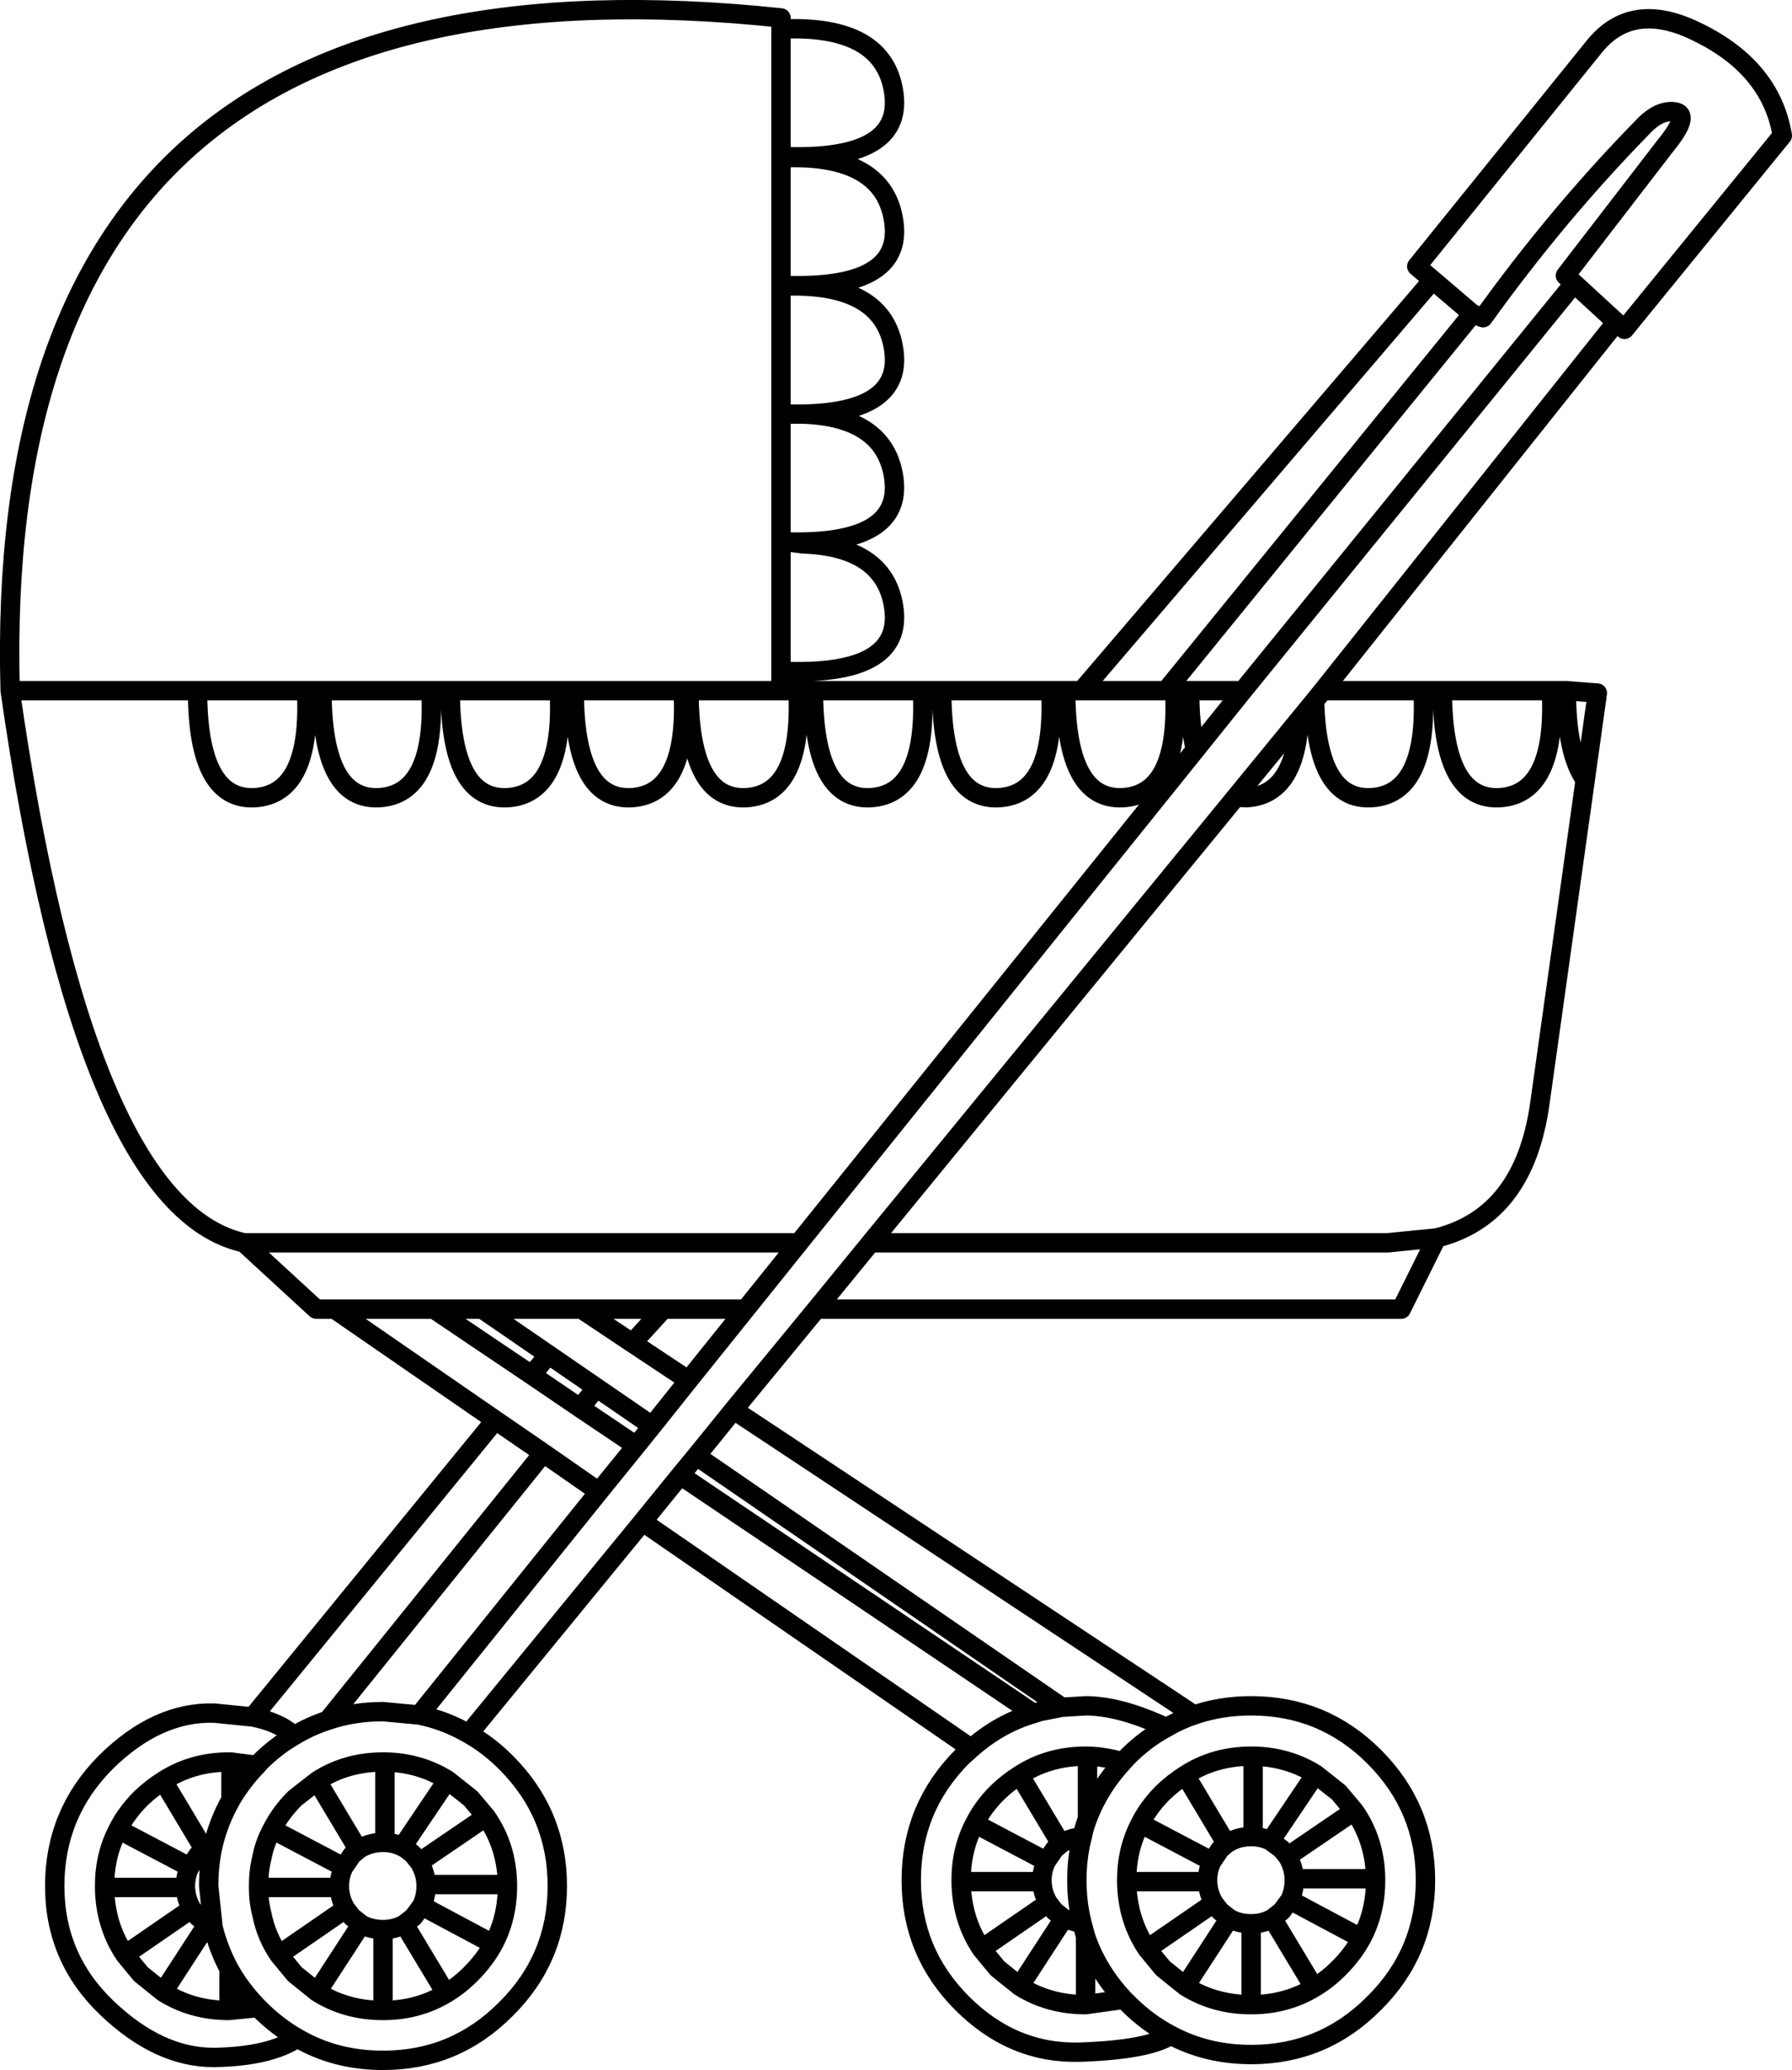 <?xml version="1.0" encoding="UTF-8" standalone="no"?>
<svg xmlns:xlink="http://www.w3.org/1999/xlink" height="213.7px" width="185.05px" xmlns="http://www.w3.org/2000/svg">
  <g transform="matrix(1.0, 0.0, 0.0, 1.0, 92.5, 106.85)">
    <path d="M59.55 -74.45 L60.65 -74.05 Q68.3 -84.7 77.05 -93.65 78.8 -95.55 80.45 -95.3 82.1 -95.05 79.55 -91.9 L69.15 -78.4 70.05 -77.6 74.4 -73.6 75.25 -72.85 91.55 -92.85 Q90.35 -100.05 82.35 -103.75 75.9 -106.75 72.1 -102.0 L53.8 -79.35 55.45 -77.95 59.55 -74.45 27.9 -35.55 28.8 -35.55 30.35 -35.55 35.85 -35.55 70.05 -77.6 M35.85 -35.55 L30.95 -29.45 -10.0 21.45 -15.5 28.3 -21.4 35.65 -25.15 40.35 -26.8 42.4 -30.65 47.15 -49.2 70.2 Q-46.5 70.75 -44.1 72.15 L-26.15 50.25 -22.25 45.45 -20.6 43.45 -16.75 38.7 -8.2 28.3 -2.6 21.45 35.1 -24.55 41.65 -32.55 43.25 -34.5 44.1 -35.55 74.4 -73.6 M30.95 -29.45 Q30.35 -31.9 30.35 -35.55 M-44.1 72.15 Q-42.05 73.3 -40.25 75.1 -34.95 80.4 -34.95 87.85 -34.95 95.3 -40.25 100.55 -45.5 105.85 -52.95 105.85 -57.85 105.85 -61.8 103.55 -64.65 105.45 -70.35 105.55 -76.05 105.6 -81.45 100.45 -86.85 95.3 -86.85 87.85 -86.85 80.4 -81.6 75.1 -76.3 69.85 -70.4 70.0 L-66.4 70.4 -41.35 39.75 -57.95 28.3 -59.85 28.3 -67.3 21.45 Q-83.8 17.85 -91.45 -35.55 -93.6 -113.6 -11.85 -105.0 L-11.85 -103.85 Q-1.2 -104.35 -0.2 -97.25 0.8 -90.15 -11.85 -90.7 L-11.85 -90.55 Q-1.2 -91.05 -0.2 -83.95 0.8 -76.85 -11.85 -77.4 L-11.85 -77.3 Q-1.2 -77.8 -0.2 -70.7 0.7 -64.3 -9.55 -64.1 -1.1 -63.8 -0.2 -57.5 0.75 -50.6 -11.15 -50.9 L-9.55 -50.7 Q-1.1 -50.4 -0.2 -44.1 0.8 -37.0 -11.85 -37.55 L-11.85 -35.55 -10.1 -35.55 -8.5 -35.55 2.75 -35.55 4.75 -35.55 16.0 -35.55 17.55 -35.55 19.2 -35.55 55.45 -77.95 M41.65 -32.55 Q41.25 -24.8 36.25 -24.5 L35.1 -24.55 M19.2 -35.55 L27.9 -35.55 M28.8 -35.55 Q29.35 -24.85 23.45 -24.5 17.55 -24.2 17.55 -35.55 M16.0 -35.55 Q16.55 -24.85 10.65 -24.5 4.75 -24.2 4.75 -35.55 M44.1 -35.55 L54.45 -35.55 56.45 -35.55 67.7 -35.55 69.25 -35.55 72.45 -35.3 71.2 -26.35 66.5 7.15 Q64.85 18.7 55.85 20.95 L52.2 28.3 -8.2 28.3 M71.2 -26.35 Q69.25 -29.05 69.25 -35.55 M67.7 -35.55 Q68.25 -24.85 62.35 -24.5 56.45 -24.2 56.45 -35.55 M54.45 -35.55 Q55.0 -24.85 49.1 -24.5 43.5 -24.2 43.25 -34.5 M-2.6 21.45 L50.8 21.45 55.85 20.95 M-20.6 43.45 L17.15 69.4 19.6 69.25 Q23.15 69.25 27.95 71.5 29.3 70.7 30.8 70.2 L-16.75 38.7 M30.8 70.2 Q33.55 69.25 36.7 69.25 44.15 69.25 49.4 74.5 54.7 79.8 54.7 87.25 54.7 94.7 49.4 99.95 44.15 105.25 36.7 105.25 32.15 105.25 28.4 103.25 26.1 104.75 19.15 105.0 12.15 105.25 6.85 99.95 1.6 94.7 1.6 87.25 1.6 79.8 6.85 74.5 L7.8 73.65 -26.15 50.25 M7.8 73.65 Q10.75 71.05 14.25 70.05 L-22.25 45.45 M14.25 70.05 L14.85 69.85 17.15 69.4 M28.4 103.25 Q26.0 102.0 23.95 99.95 L23.55 99.55 19.6 100.1 Q15.8 100.1 12.8 98.2 L10.5 96.35 8.85 94.35 Q6.8 91.3 6.75 87.4 L6.75 87.25 Q6.75 84.05 8.15 81.4 9.0 79.7 10.5 78.2 11.6 77.15 12.8 76.4 15.8 74.45 19.6 74.45 L19.8 74.45 Q21.7 74.5 23.45 75.05 L23.95 74.5 Q25.8 72.65 27.95 71.5 M19.25 82.8 Q18.0 82.85 17.05 83.5 L16.4 84.05 15.55 85.3 Q15.1 86.2 15.1 87.25 L15.1 87.4 Q15.15 88.6 15.75 89.6 L16.4 90.45 17.35 91.2 19.25 91.75 Q18.7 89.6 18.7 87.25 18.7 84.9 19.25 82.8 19.45 81.8 19.8 80.9 L19.8 74.45 M17.05 83.5 L12.8 76.4 M17.35 91.2 L12.8 98.2 M19.6 100.1 L19.6 93.05 19.25 91.75 M6.75 87.4 L15.1 87.4 M15.55 85.3 L8.15 81.4 M15.75 89.6 L8.85 94.35 M29.9 76.4 Q32.9 74.45 36.7 74.45 L36.9 74.45 Q40.45 74.5 43.35 76.3 L45.75 78.2 47.35 80.1 Q49.5 83.15 49.55 87.1 L49.55 87.25 Q49.55 90.55 48.1 93.25 47.2 94.9 45.75 96.35 44.55 97.55 43.2 98.35 40.3 100.1 36.7 100.1 32.9 100.1 29.9 98.2 L27.6 96.35 25.95 94.35 Q23.9 91.3 23.85 87.4 L23.85 87.25 Q23.85 84.05 25.25 81.4 26.1 79.7 27.6 78.2 28.7 77.15 29.9 76.4 L34.15 83.5 Q35.25 82.75 36.7 82.75 L36.9 82.75 36.9 74.45 M25.25 81.4 L32.65 85.3 33.5 84.05 34.15 83.5 M43.35 76.3 L38.7 83.2 39.85 84.05 40.45 84.8 47.35 80.1 M36.9 82.75 Q37.9 82.8 38.7 83.2 M43.2 98.35 L38.9 91.2 Q37.9 91.75 36.7 91.75 L36.7 100.1 M48.1 93.25 L40.7 89.3 39.85 90.45 38.9 91.2 M25.95 94.35 L32.85 89.6 Q32.25 88.6 32.2 87.4 L23.85 87.4 M29.9 98.2 L34.45 91.2 33.5 90.45 32.85 89.6 M32.2 87.4 L32.2 87.25 Q32.2 86.2 32.65 85.3 M36.7 91.75 Q35.45 91.75 34.45 91.2 M19.8 80.9 Q21.0 77.7 23.45 75.05 M49.55 87.1 L41.15 87.1 41.15 87.25 Q41.15 88.35 40.7 89.3 M40.45 84.8 Q41.1 85.85 41.15 87.1 M23.55 99.55 Q20.8 96.6 19.6 93.05 M-11.85 -77.4 L-11.85 -90.55 M-11.85 -64.15 L-11.85 -64.1 -11.15 -64.1 -11.85 -64.15 -11.85 -77.3 M-11.15 -50.9 L-11.85 -50.95 -11.85 -37.55 M-11.85 -50.95 L-11.85 -64.1 M-9.55 -64.1 L-11.15 -64.1 M-91.45 -35.55 L-72.1 -35.55 -60.85 -35.55 -59.25 -35.55 -48.0 -35.55 -46.0 -35.55 -34.75 -35.55 -33.2 -35.55 -21.95 -35.55 -21.35 -35.55 -11.85 -35.55 M-60.85 -35.55 Q-60.3 -24.85 -66.2 -24.5 -72.1 -24.2 -72.1 -35.55 M-48.0 -35.55 Q-47.45 -24.85 -53.35 -24.5 -59.25 -24.2 -59.25 -35.55 M2.75 -35.55 Q3.3 -24.85 -2.6 -24.5 -8.5 -24.2 -8.5 -35.55 M-10.1 -35.55 Q-9.55 -24.85 -15.45 -24.5 -21.35 -24.2 -21.35 -35.55 M-21.95 -35.55 Q-21.4 -24.85 -27.3 -24.5 -33.2 -24.2 -33.2 -35.55 M-34.75 -35.55 Q-34.2 -24.85 -40.1 -24.5 -46.0 -24.2 -46.0 -35.55 M-11.85 -90.7 L-11.85 -103.85 M-15.5 28.3 L-24.0 28.3 -27.2 31.8 -21.4 35.65 M-37.6 35.1 L-35.85 33.0 -42.7 28.3 -47.7 28.3 -37.6 35.1 -32.6 38.5 -30.9 36.4 -35.85 33.0 M-41.35 39.75 L-36.4 43.15 -30.65 47.15 M-24.0 28.3 L-32.45 28.3 -27.2 31.8 M-26.8 42.4 L-32.6 38.5 M-30.9 36.4 Q-28.0 38.4 -25.15 40.35 M-47.7 28.3 L-57.95 28.3 M-36.4 43.15 L-58.65 70.75 Q-56.0 69.85 -52.95 69.85 L-49.2 70.2 M-66.4 70.4 Q-63.6 70.95 -62.15 72.35 -60.5 71.35 -58.65 70.75 M-61.8 103.55 Q-63.9 102.35 -65.7 100.55 L-65.85 100.4 -68.85 100.7 Q-72.65 100.7 -75.65 98.8 L-77.95 96.95 -79.6 94.95 Q-81.65 91.9 -81.7 88.0 L-81.7 87.85 Q-81.7 84.65 -80.3 82.0 -79.45 80.3 -77.95 78.8 -76.85 77.75 -75.65 77.0 -72.65 75.05 -68.85 75.05 L-68.65 75.05 -65.95 75.4 -65.7 75.1 Q-64.05 73.45 -62.15 72.35 M-68.65 75.05 L-68.65 78.95 Q-67.55 77.05 -65.95 75.4 M-75.65 77.0 L-71.4 84.1 Q-70.95 83.8 -70.5 83.65 -69.9 81.15 -68.65 78.95 M-65.8 88.0 L-65.8 87.85 Q-65.8 86.3 -65.45 84.9 -65.15 83.35 -64.4 82.0 -63.55 80.3 -62.05 78.8 L-59.75 77.0 Q-56.75 75.05 -52.95 75.05 L-52.75 75.05 Q-49.2 75.1 -46.3 76.9 L-43.9 78.8 -42.3 80.7 Q-40.15 83.75 -40.1 87.7 L-40.1 87.85 Q-40.1 91.15 -41.55 93.85 -42.45 95.5 -43.9 96.95 -45.1 98.15 -46.45 98.95 -49.35 100.7 -52.95 100.7 -56.75 100.7 -59.75 98.8 L-62.05 96.95 -63.7 94.95 Q-65.0 93.05 -65.45 90.8 -65.8 89.45 -65.8 88.0 L-57.45 88.0 -57.45 87.85 Q-57.45 86.8 -57.0 85.9 L-64.4 82.0 M-80.3 82.0 L-72.9 85.9 -72.05 84.65 -71.4 84.1 M-81.7 88.0 L-73.35 88.0 -73.35 87.85 Q-73.35 86.8 -72.9 85.9 M-79.6 94.95 L-72.7 90.2 Q-73.3 89.2 -73.35 88.0 M-75.65 98.8 L-71.1 91.8 -72.05 91.05 -72.7 90.2 M-68.85 100.7 L-68.85 96.4 Q-69.95 94.35 -70.5 92.1 L-71.1 91.8 M-70.5 92.1 L-70.95 87.85 Q-70.95 85.65 -70.5 83.65 M-46.3 76.9 L-50.95 83.8 Q-50.35 84.1 -49.8 84.65 L-49.2 85.4 -42.3 80.7 M-57.0 85.9 L-56.15 84.65 -55.5 84.1 -59.75 77.0 M-52.75 75.05 L-52.75 83.35 Q-51.75 83.4 -50.95 83.8 M-55.5 84.1 Q-54.4 83.35 -52.95 83.35 L-52.75 83.35 M-52.95 100.7 L-52.95 92.35 Q-54.2 92.35 -55.2 91.8 L-59.75 98.8 M-46.45 98.95 L-50.75 91.8 Q-51.75 92.35 -52.95 92.35 M-63.7 94.95 L-56.8 90.2 Q-57.4 89.2 -57.45 88.0 M-55.2 91.8 L-56.15 91.05 -56.8 90.2 M-41.55 93.85 L-48.95 89.9 -49.8 91.05 -50.75 91.8 M-40.1 87.7 L-48.5 87.7 -48.5 87.85 Q-48.5 88.95 -48.95 89.9 M-49.2 85.4 Q-48.55 86.45 -48.5 87.7 M-32.45 28.3 L-42.7 28.3 M-67.3 21.45 L-10.0 21.45 M-65.85 100.4 Q-67.7 98.5 -68.85 96.4" fill="none" stroke="#000000" stroke-linecap="round" stroke-linejoin="round" stroke-width="2.0"/>
  </g>
</svg>
